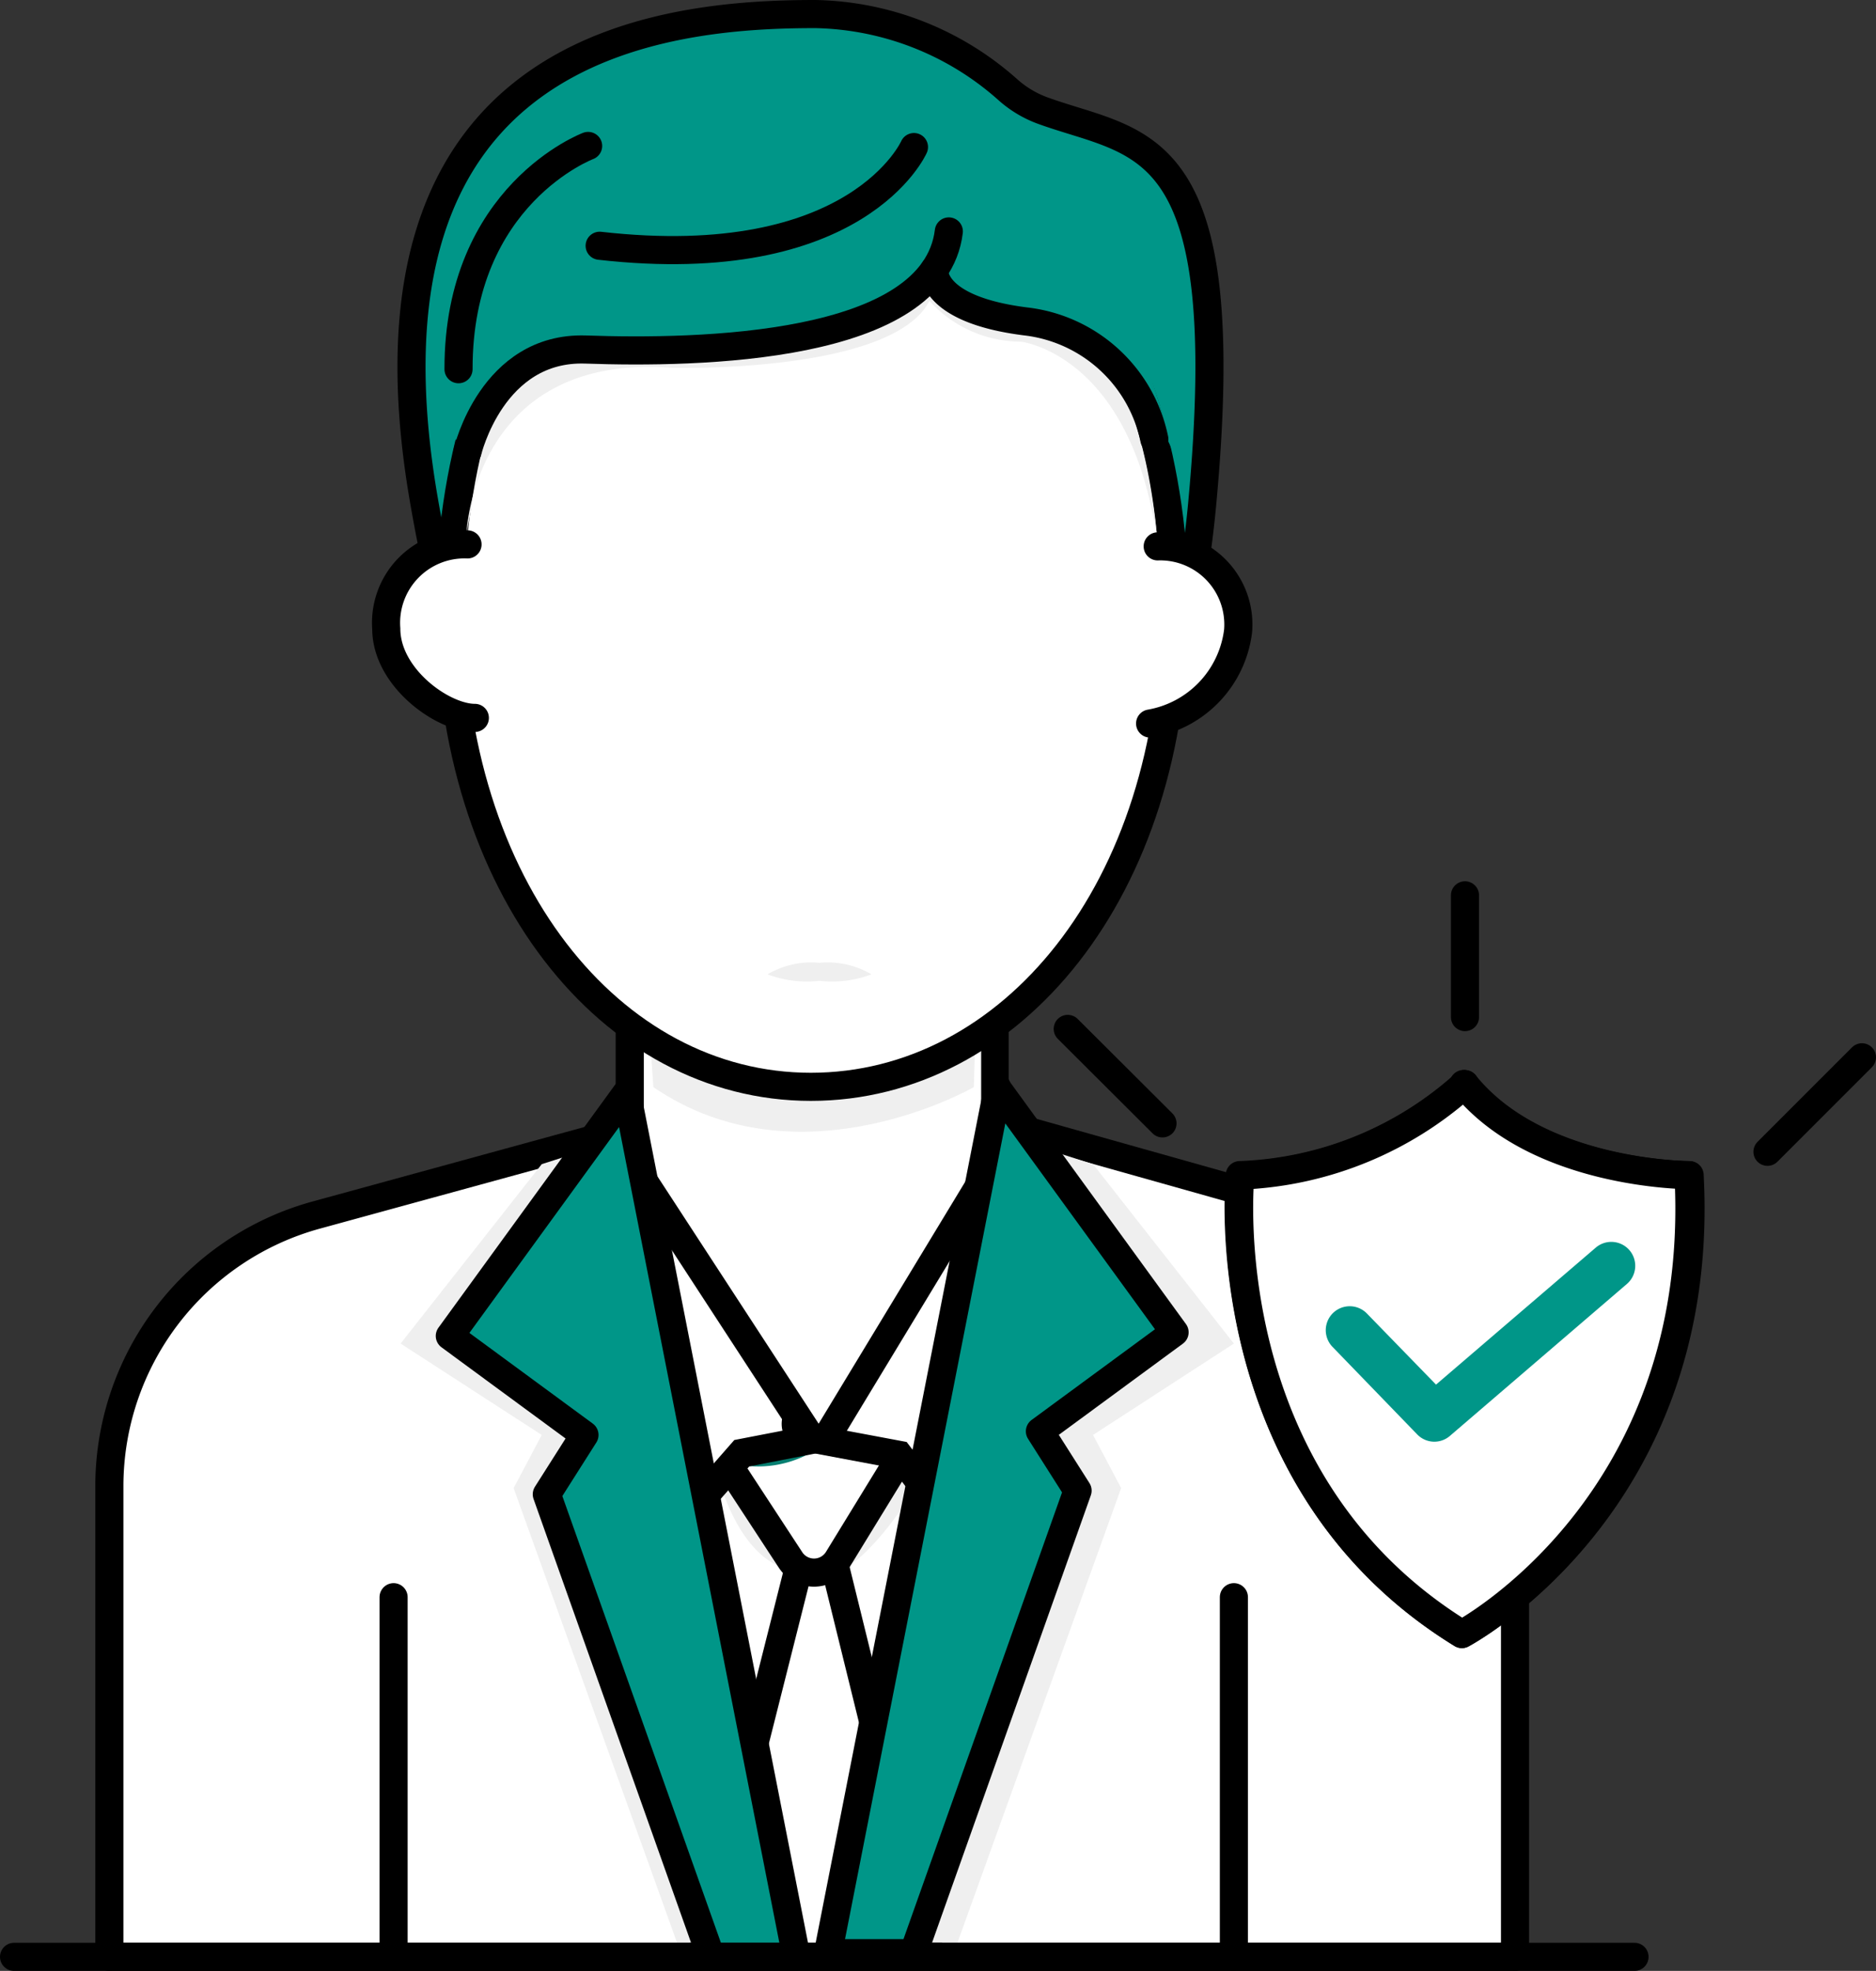 <svg xmlns="http://www.w3.org/2000/svg"
     viewBox="0 0 66.73 70.09"><rect x="0" y="0" width="66.73" height="70.09" fill="#333333" stroke="none"/><defs/><title>Agent</title><g id="Layer_2"><g id="Layer_1-2"><path class="cls-1IllusAgent" d="M3.89,69.59V52.85a10,10,0,0,1,7.36-9.64l10.33-2.83,2.9-.79,2.3-.63a10.07,10.07,0,0,1,5.39,0l2.09.6,1.73.5,10.66,3a10,10,0,0,1,7.24,9.62V69.59" style="fill: #fff; stroke: #000; stroke-linecap: round; stroke-linejoin: round;"/><polyline class="cls-1IllusAgent" points="33.12 69.59 29.07 53.14 24.92 69.59" style="fill: #fff; stroke: #000; stroke-linecap: round; stroke-linejoin: round;"/><path class="cls-2IllusAgent" d="M35,54.88l-2.85-1.35c-.66,1-1.88,2.42-2.6,2.41s-2.59.47-3.81-2.8c-.39-1-1.53,2.42-2.87,1.74,0,0-.23-4.67,4-4.6s1.6.47,1.6.47l4.38-.87,2,3.26Z" style="fill: #efefef;"/><path class="cls-1IllusAgent" d="M26.6,50.34h4.57A1,1,0,0,1,32,51.87L29.8,55.46a1,1,0,0,1-1.69,0l-2.35-3.59A1,1,0,0,1,26.6,50.34Z" style="fill: #fff; stroke: #000; stroke-linecap: round; stroke-linejoin: round;"/><path class="cls-3IllusAgent" d="M31.53,51.14s.63.16.11.91a6.06,6.06,0,0,0-2.83-.37,3.84,3.84,0,0,1-2.67.38l-.29-.39s-1.79-1.78.54-1.78,1.79.52,2.73.75C29.12,50.63,30.85,49.9,31.53,51.14Z" style="fill: #067f71;"/><path class="cls-4IllusAgent" d="M22.9,55.38a.5.5,0,0,1-.5-.54l.35-4.94c-.35-2.21-.35-10.68-.35-11a.5.5,0,0,1,.38-.49h.12a.5.5,0,0,1,.44.27L29.56,50.4a.5.5,0,0,1-.35.72l-2.82.55-3.12,3.54A.5.5,0,0,1,22.9,55.38Z" style="fill: #fff;"/><path d="M22.9,38.86l6.22,11.77-3,.58L22.9,54.88l.35-5c-.31-1.82-.35-8.79-.35-11m0-1a1,1,0,0,0-1,1c0,.9,0,8.77.35,11.06l-.35,4.89a1,1,0,0,0,1.75.73l3-3.41,2.66-.52A1,1,0,0,0,30,50.17L23.78,38.4a1,1,0,0,0-.88-.53Z"/><path class="cls-4IllusAgent" d="M35,55.38a.5.5,0,0,1-.4-.2L32,51.74l-3.28-.61a.5.5,0,0,1-.35-.72l6.22-11.77a.5.5,0,0,1,.44-.27h.12a.5.5,0,0,1,.38.49,62.61,62.61,0,0,1-.65,8.87l.64,7.11a.5.5,0,0,1-.32.51A.49.49,0,0,1,35,55.38Z" style="fill: #fff;"/><path d="M35,38.86a62.05,62.05,0,0,1-.65,8.85L35,54.88l-2.75-3.6-3.47-.65L35,38.86m0-1a1,1,0,0,0-.88.53L27.92,50.17a1,1,0,0,0,.7,1.45l3.09.58,2.51,3.3a1,1,0,0,0,1.79-.7l-.64-7A63.5,63.5,0,0,0,36,38.86a1,1,0,0,0-1-1Zm0,2h0Z"/><path class="cls-4IllusAgent" d="M29.12,51.13a.5.5,0,0,1-.42-.23l-6.22-9.54a.51.51,0,0,1-.08-.27v-14a.5.5,0,0,1,.5-.5h12a.5.5,0,0,1,.5.5v14a.5.5,0,0,1-.07.26l-5.78,9.54a.5.5,0,0,1-.42.24Z" style="fill: #fff;"/><path d="M34.9,27.09v14l-5.78,9.54L22.9,41.09v-14h12m0-1h-12a1,1,0,0,0-1,1v14a1,1,0,0,0,.16.55l6.22,9.54a1,1,0,0,0,.84.45h0a1,1,0,0,0,.84-.48l5.78-9.54a1,1,0,0,0,.14-.52v-14a1,1,0,0,0-1-1Z"/><path class="cls-2IllusAgent" d="M34.72,35.84l-.08,2.82s-6.19,3.57-11.4,0L23,35.13Z" style="fill: #efefef;"/><path class="cls-5IllusAgent" d="M29,.5c-5.35,0-16.77,1-13.91,17.35,1.84,10.55,6.15,19.41,13.8,19.44S41.76,28.6,42.76,17.94C44,4.69,40.6,5.2,37.11,3.94a3.84,3.84,0,0,1-1.26-.75A10.58,10.58,0,0,0,29,.5Z" style="stroke: #000; stroke-linecap: round; stroke-linejoin: round; fill: #009688;"/><path class="cls-1IllusAgent" d="M41.78,21.65c0,10-5.82,17-12.94,17S16,31.54,16,21.57s5.83-18,12.95-18S41.81,11.68,41.78,21.65Z" style="fill: #fff; stroke: #000; stroke-linecap: round; stroke-linejoin: round;"/><path class="cls-6IllusAgent" d="M39.09,7.31l2.85,9.36a8,8,0,0,0-6.75-5.51s-2.56-.52-1.63-2.2a4.45,4.45,0,0,1-2.25,2.15S26,13,21.59,12.56c0,0-3.5-1.13-5,3.5-1.33-.62.53-4.88.53-4.88l5.4-7.36,8.2-1.9Z" style="fill: #009688;"/><path class="cls-2IllusAgent" d="M16.59,19s.21-6.47,7.34-5.92c0,0,7.81.21,9.13-2.38a4.4,4.4,0,0,0,3.25,1.45s4,.44,4.87,7.25c0,0-.35-6.41-3.06-7.55,0,0-4.83-.69-4.89-2.28a9.93,9.93,0,0,1-6.47,2.66s-2.85.18-5.32.19c0,0-3-.78-4.32,3.74Z" style="fill: #efefef;"/><path class="cls-7IllusAgent" d="M16.63,16.06s.87-3.74,4.2-3.63c4,.14,12.41,0,12.92-4.2" style="stroke: #000; stroke-linecap: round; stroke-linejoin: round; fill: none;"/><path class="cls-7IllusAgent" d="M41.06,15.62a5.29,5.29,0,0,0-4.58-4.19C33.07,11,33.23,9.6,33.23,9.6" style="stroke: #000; stroke-linecap: round; stroke-linejoin: round; fill: none;"/><path class="cls-1IllusAgent" d="M41.18,19.43a2.78,2.78,0,0,1,2.86,3,3.81,3.81,0,0,1-3.13,3.3" style="fill: #fff; stroke: #000; stroke-linecap: round; stroke-linejoin: round;"/><path class="cls-1IllusAgent" d="M16.63,19.36a2.79,2.79,0,0,0-2.89,3c0,1.73,2,3.17,3.15,3.17" style="fill: #fff; stroke: #000; stroke-linecap: round; stroke-linejoin: round;"/><path class="cls-7IllusAgent" d="M32.51,5.23s-2,4.55-11.18,3.51" style="stroke: #000; stroke-linecap: round; stroke-linejoin: round; fill: none;"/><path class="cls-7IllusAgent" d="M20.92,5.19s-4.62,1.73-4.61,7.94" style="stroke: #000; stroke-linecap: round; stroke-linejoin: round; fill: none;"/><line class="cls-5IllusAgent" x1="14" y1="69.59" x2="14" y2="56.8" style="stroke: #000; stroke-linecap: round; stroke-linejoin: round; fill: #009688;"/><line class="cls-5IllusAgent" x1="43.89" y1="69.59" x2="43.89" y2="56.8" style="stroke: #000; stroke-linecap: round; stroke-linejoin: round; fill: #009688;"/><path class="cls-2IllusAgent" d="M31,34.65a4,4,0,0,1-1.85.23,4,4,0,0,1-1.85-.23,3.07,3.07,0,0,1,1.85-.41A3.07,3.07,0,0,1,31,34.65Z" style="fill: #efefef;"/><line class="cls-5IllusAgent" x1="53.89" y1="69.59" x2="3.89" y2="69.59" style="stroke: #000; stroke-linecap: round; stroke-linejoin: round; fill: #009688;"/><polygon class="cls-4IllusAgent" points="32.56 62.21 30.15 69.08 36.44 69.08 32.56 62.21" style="fill: #fff;"/><polygon class="cls-4IllusAgent" points="23.85 62.21 21.44 69.08 27.73 69.08 23.85 62.21" style="fill: #fff;"/><polygon class="cls-2IllusAgent" points="38.88 41.4 43.89 47.78 38.88 51.03 39.88 52.92 34.06 69.08 31.84 69.08 37 40.8 38.88 41.4" style="fill: #efefef;"/><polygon class="cls-2IllusAgent" points="19.27 41.4 14.25 47.78 19.27 51.03 18.27 52.92 24.08 69.08 26.3 69.08 21.15 40.8 19.27 41.4" style="fill: #efefef;"/><polygon class="cls-5IllusAgent" points="16 47.51 20.79 51.03 19.45 53.14 25.29 69.59 28.33 69.59 22.29 38.86 16 47.51" style="stroke: #000; stroke-linecap: round; stroke-linejoin: round; fill: #009688;"/><polygon class="cls-5IllusAgent" points="41.78 47.38 36.99 50.9 38.33 53.01 32.49 69.46 29.45 69.46 35.49 38.73 41.78 47.38" style="stroke: #000; stroke-linecap: round; stroke-linejoin: round; fill: #009688;"/><path class="cls-1IllusAgent" d="M60.1,41.79s-5.4,0-8-3.24a12.6,12.6,0,0,1-8,3.24S43,52.58,52,58.11C52,58.11,60.73,53.51,60.1,41.79Z" style="fill: #fff; stroke: #000; stroke-linecap: round; stroke-linejoin: round;"/><path class="cls-1IllusAgent" d="M52.11,38.56a12.65,12.65,0,0,1-7.86,3.24h-.13S43,52.58,52,58.11c0,0,8.69-4.6,8.06-16.32,0,0-5.4,0-8-3.24Z" style="fill: #fff; stroke: #000; stroke-linecap: round; stroke-linejoin: round;"/><path class="cls-6IllusAgent" d="M51,51.27A.85.85,0,0,1,50.4,51l-3-3.1a.85.85,0,0,1,1.22-1.19l2.46,2.53,5.68-4.87a.85.85,0,1,1,1.11,1.29l-6.28,5.39A.85.85,0,0,1,51,51.27Z" style="fill: #009688;"/><line class="cls-5IllusAgent" x1="62.87" y1="40.96" x2="66.23" y2="37.6" style="stroke: #000; stroke-linecap: round; stroke-linejoin: round; fill: #009688;"/><line class="cls-5IllusAgent" x1="41.35" y1="39.95" x2="37.98" y2="36.59" style="stroke: #000; stroke-linecap: round; stroke-linejoin: round; fill: #009688;"/><line class="cls-5IllusAgent" x1="52.11" y1="36.17" x2="52.11" y2="31.84" style="stroke: #000; stroke-linecap: round; stroke-linejoin: round; fill: #009688;"/><line class="cls-7IllusAgent" x1="58.14" y1="69.59" x2="0.5" y2="69.59" style="stroke: #000; stroke-linecap: round; stroke-linejoin: round; fill: none;"/></g></g></svg>
